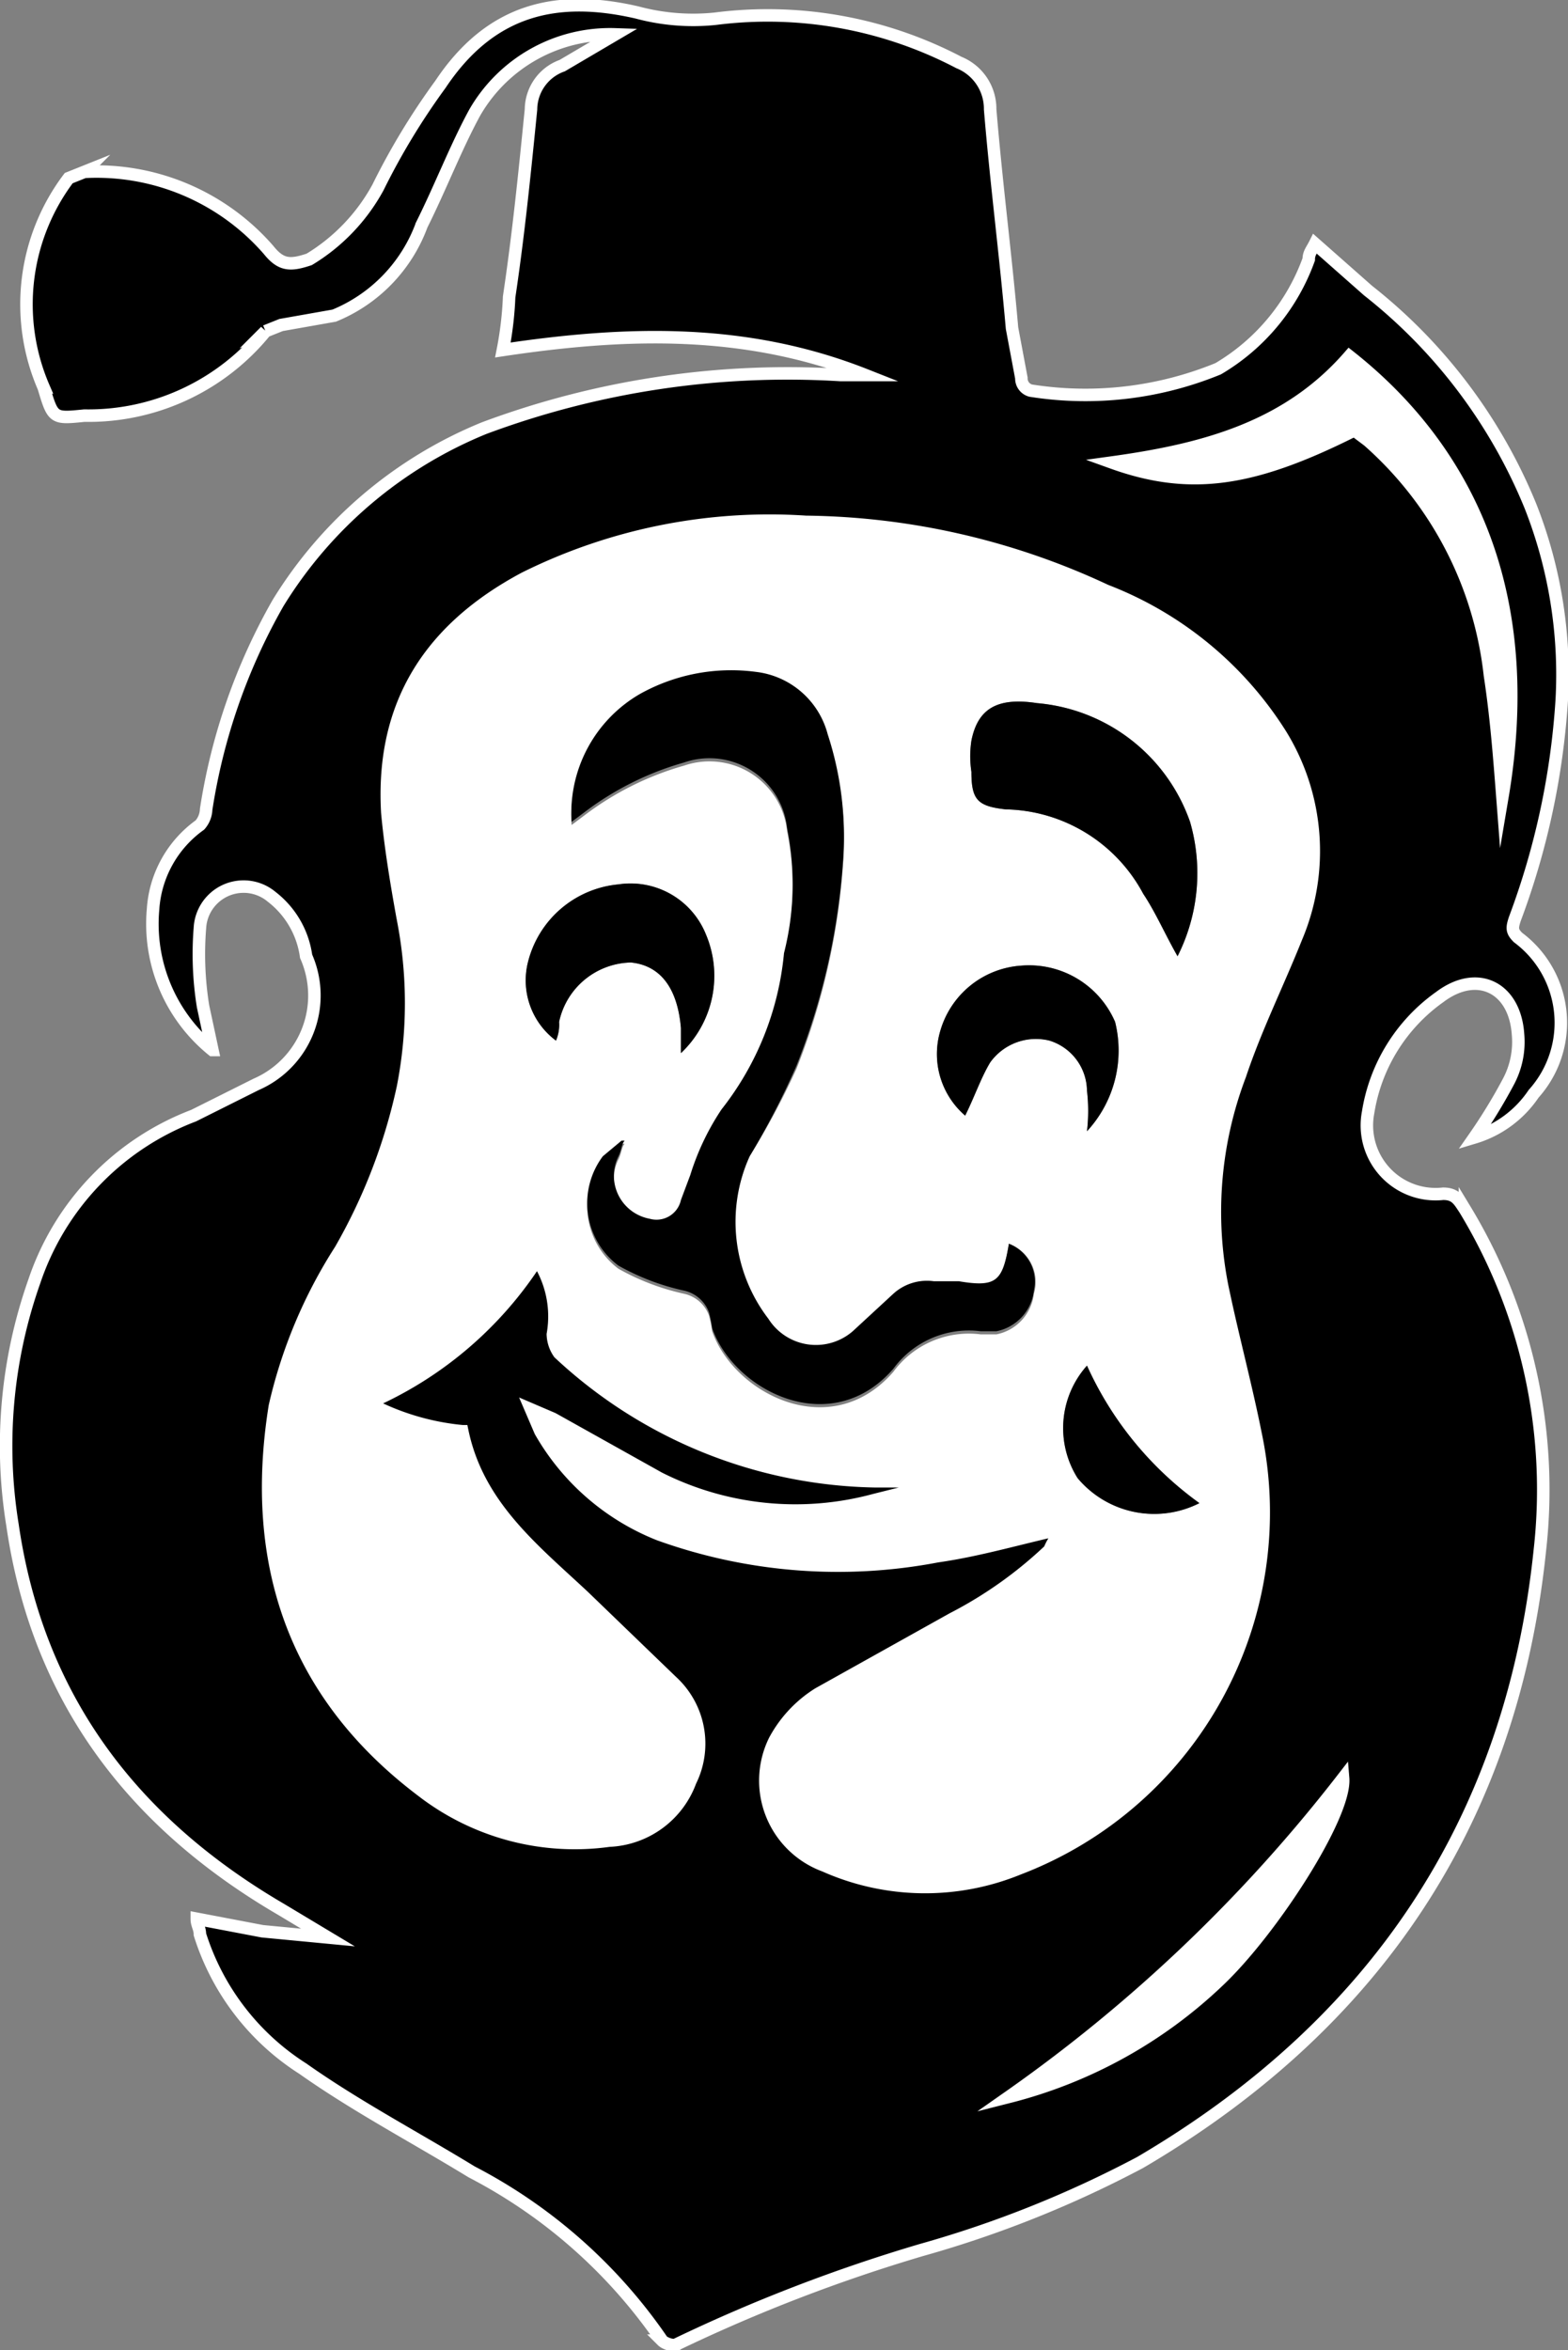 <svg xmlns="http://www.w3.org/2000/svg" viewBox="0 0 50.2 75.2"><rect x="0" y="0" width="50.2" height="75.2" fill="#808080" stroke="none"/><defs><style>.cls-1{stroke:#fff;stroke-miterlimit:10;stroke-width:0.4px;}.cls-2{fill:#fff;}</style></defs><g id="Layer_2" data-name="Layer 2"><g id="Layer_1-2" data-name="Layer 1"><path class="cls-1" d="M6.3,61.4l2.1.4,2.1.2h0L9,61.1C4.2,58.3,1.2,54.3.4,48.8A15.8,15.8,0,0,1,1.1,41a8.6,8.6,0,0,1,5.1-5.3l2-1a3.1,3.1,0,0,0,1.6-4.1,2.9,2.9,0,0,0-1.1-1.9,1.4,1.4,0,0,0-2.3,1,10.5,10.5,0,0,0,.1,2.5l.3,1.4a5.2,5.2,0,0,1-1.9-4.5,3.6,3.6,0,0,1,1.5-2.7.8.8,0,0,0,.2-.5,19.2,19.2,0,0,1,2.3-6.6,13.9,13.9,0,0,1,6.6-5.6A27.8,27.8,0,0,1,26.9,12h.8c-3.8-1.5-7.6-1.4-11.6-.8a11.1,11.1,0,0,0,.2-1.7c.3-2,.5-4,.7-6a1.5,1.5,0,0,1,1-1.4l1.7-1a5,5,0,0,0-4.5,2.5c-.6,1.1-1.1,2.4-1.7,3.6a5,5,0,0,1-2.8,2.9L9,10.4l-.5.2a7.3,7.3,0,0,1-5.8,2.7c-1,.1-1,.1-1.3-.9a6.7,6.7,0,0,1,.8-6.7l.5-.2A7.3,7.3,0,0,1,8.6,8c.4.5.7.5,1.3.3A6.1,6.1,0,0,0,12.1,6a22.3,22.3,0,0,1,2-3.3C15.7.3,17.8-.2,20.4.4a6.9,6.9,0,0,0,2.5.2A13.2,13.2,0,0,1,30.7,2a1.6,1.6,0,0,1,1,1.5c.2,2.4.5,4.7.7,7l.3,1.6a.4.4,0,0,0,.3.4,11.2,11.2,0,0,0,6-.7,6.7,6.7,0,0,0,2.9-3.5c0-.2.1-.3.2-.5l1.7,1.5A16.9,16.9,0,0,1,49,16.2a14.7,14.7,0,0,1,1,6.2,24.3,24.3,0,0,1-1.5,7c-.1.3-.1.4.1.6a3.4,3.4,0,0,1,.5,5,3.5,3.5,0,0,1-1.9,1.4,17.4,17.4,0,0,0,1.1-1.8,2.7,2.7,0,0,0,.3-1.5c-.1-1.5-1.3-2.1-2.5-1.2a5.6,5.6,0,0,0-2.3,3.7,2.2,2.2,0,0,0,2.4,2.6c.4,0,.5.2.7.5a17.3,17.3,0,0,1,2.4,10.9c-.9,8.7-5.3,15.2-12.8,19.6a35.3,35.3,0,0,1-7,2.8,52.4,52.4,0,0,0-7.8,3c-.1.1-.4,0-.5-.1a16.7,16.7,0,0,0-6.1-5.4c-1.8-1.1-3.7-2.1-5.4-3.3a7.9,7.9,0,0,1-3.3-4.3C6.4,61.7,6.3,61.6,6.3,61.4ZM34.1,48.9a1.8,1.8,0,0,0-.5.7,13.4,13.4,0,0,1-3.1,2.2l-4.3,2.4a4,4,0,0,0-1.4,1.5,2.9,2.9,0,0,0,1.6,4,7.9,7.9,0,0,0,6.2.1,12.2,12.2,0,0,0,7.6-13.9c-.3-1.5-.7-3-1-4.4a12.3,12.3,0,0,1,.5-7.1c.5-1.5,1.2-2.9,1.8-4.4a7.1,7.1,0,0,0-.5-6.5,11.5,11.5,0,0,0-5.6-4.6,23.2,23.2,0,0,0-9.6-2.2,17.6,17.6,0,0,0-9,1.8c-3,1.6-4.6,4-4.4,7.5.1,1.1.3,2.3.5,3.4a14,14,0,0,1,0,5.4,18.1,18.1,0,0,1-2,5.2,15.7,15.7,0,0,0-2.1,5c-.8,5,.6,9.2,4.7,12.3a8,8,0,0,0,6,1.6A2.9,2.9,0,0,0,22.1,57a2.7,2.7,0,0,0-.6-3.2l-2.8-2.7c-1.6-1.5-3.4-2.9-3.9-5.3a8,8,0,0,1-3-.9,12.1,12.1,0,0,0,5.4-4.6,3.3,3.3,0,0,1,.5,2.4,1.1,1.1,0,0,0,.2.6A15.2,15.2,0,0,0,28,47.4h2.4L28,48a9.7,9.7,0,0,1-6.9-.7l-3.4-1.9-.7-.3.3.7a7.6,7.6,0,0,0,3.8,3.3,16.9,16.9,0,0,0,8.9.7C31.4,49.6,32.7,49.2,34.1,48.9Zm9.2-35.1h.1l.4.3a11.7,11.7,0,0,1,3.9,7.5c.2,1.3.3,2.6.4,3.9,1.1-6.5-1.1-11.1-4.9-14.1-2,2.3-4.7,3-7.6,3.4C38.1,15.7,40.1,15.4,43.3,13.8Zm-11,53.3A15.1,15.1,0,0,0,39,63.4c1.7-1.6,4.1-5.3,4-6.5A49.3,49.3,0,0,1,32.3,67.1Z"/><path class="cls-2" d="M34.1,48.9c-1.4.3-2.7.7-4.1.9a16.9,16.9,0,0,1-8.9-.7,7.6,7.6,0,0,1-3.8-3.3l-.3-.7.7.3,3.4,1.9A9.7,9.7,0,0,0,28,48l2.4-.5H28a15.2,15.2,0,0,1-10.1-4.1,1.1,1.1,0,0,1-.2-.6,3.3,3.3,0,0,0-.5-2.4,12.1,12.1,0,0,1-5.4,4.6,8,8,0,0,0,3,.9c.5,2.4,2.3,3.8,3.9,5.3l2.8,2.7a2.7,2.7,0,0,1,.6,3.2,2.9,2.9,0,0,1-2.6,1.9,8,8,0,0,1-6-1.6C9.4,54.2,8,50,8.8,45a15.7,15.7,0,0,1,2.1-5,18.1,18.1,0,0,0,2-5.2,14,14,0,0,0,0-5.4c-.2-1.1-.4-2.3-.5-3.4-.2-3.5,1.4-5.9,4.4-7.5a17.6,17.6,0,0,1,9-1.8,23.2,23.2,0,0,1,9.6,2.2A11.5,11.5,0,0,1,41,23.5a7.1,7.1,0,0,1,.5,6.5c-.6,1.5-1.3,2.9-1.8,4.4a12.3,12.3,0,0,0-.5,7.1c.3,1.4.7,2.9,1,4.4a12.2,12.2,0,0,1-7.6,13.9,7.9,7.9,0,0,1-6.2-.1,2.9,2.9,0,0,1-1.6-4,4,4,0,0,1,1.4-1.5l4.3-2.4a13.4,13.4,0,0,0,3.1-2.2A1.8,1.8,0,0,1,34.1,48.9Zm-1.8-9.1c-.2,1.2-.4,1.4-1.6,1.3h-.8a1.6,1.6,0,0,0-1.3.4l-1.3,1.2a1.8,1.8,0,0,1-2.7-.4A5.1,5.1,0,0,1,24,37a24.9,24.9,0,0,0,1.5-2.8A21.8,21.8,0,0,0,27,27.5a10.5,10.5,0,0,0-.5-3.9,2.7,2.7,0,0,0-2.3-2,6,6,0,0,0-3.7.7,4.4,4.4,0,0,0-2.2,4.1l.4-.3a9.6,9.6,0,0,1,3.2-1.6,2.5,2.5,0,0,1,3.3,2.1,9,9,0,0,1-.1,4,9.5,9.5,0,0,1-2,5,8.1,8.1,0,0,0-1,2.1l-.3.8a.8.8,0,0,1-1,.6,1.4,1.4,0,0,1-1-2c.1-.2.1-.4.2-.5h-.1l-.6.5a2.5,2.5,0,0,0,.5,3.5,7.6,7.6,0,0,0,2.1.8,1.1,1.1,0,0,1,.8.7,4.3,4.3,0,0,1,.1.5c.7,2,3.8,3.6,5.8,1.3a3,3,0,0,1,2.8-1.2h.5a1.5,1.5,0,0,0,1.2-1.3A1.3,1.3,0,0,0,32.3,39.8Zm5.4-9.2a5.9,5.9,0,0,0,.4-4.3,5.7,5.7,0,0,0-4.9-3.8c-1.3-.2-1.9.2-2.1,1.2a3.3,3.3,0,0,0,0,1c0,.9.2,1.1,1.1,1.2a5.1,5.1,0,0,1,4.4,2.7C37,29.2,37.3,29.9,37.7,30.6ZM17.8,33.3a1.3,1.3,0,0,0,.1-.6,2.4,2.4,0,0,1,2.3-1.9c1,.1,1.5.9,1.6,2.1v.8a3.4,3.4,0,0,0,.8-3.8,2.6,2.6,0,0,0-2.8-1.6,3.3,3.3,0,0,0-2.9,2.5A2.4,2.4,0,0,0,17.8,33.3Zm13.1,2.4c.3-.6.5-1.2.8-1.7a1.8,1.8,0,0,1,1.9-.7,1.7,1.7,0,0,1,1.2,1.6,5.6,5.6,0,0,1,0,1.3,3.8,3.8,0,0,0,.9-3.5,3,3,0,0,0-3-1.8A2.9,2.9,0,0,0,30.1,33,2.6,2.6,0,0,0,30.9,35.7Zm7.5,12.4a11,11,0,0,1-3.6-4.4,3,3,0,0,0-.3,3.6A3.2,3.2,0,0,0,38.4,48.1Z"/><path class="cls-2" d="M43.3,13.8c-3.2,1.6-5.2,1.9-7.7,1.1,2.9-.4,5.6-1.1,7.6-3.4,3.8,3,6,7.6,4.9,14.1-.1-1.3-.2-2.6-.4-3.9a11.7,11.7,0,0,0-3.9-7.5l-.4-.3Z"/><path class="cls-2" d="M32.3,67.1A49.3,49.3,0,0,0,43,56.9c.1,1.2-2.3,4.9-4,6.5A15.1,15.1,0,0,1,32.3,67.1Z"/><path d="M32.3,39.8a1.3,1.3,0,0,1,.8,1.5,1.5,1.5,0,0,1-1.2,1.3h-.5a3,3,0,0,0-2.8,1.2c-2,2.3-5.1.7-5.8-1.3a4.3,4.3,0,0,0-.1-.5,1.1,1.1,0,0,0-.8-.7,7.6,7.6,0,0,1-2.1-.8,2.5,2.5,0,0,1-.5-3.5l.6-.5H20c-.1.1-.1.3-.2.5a1.4,1.4,0,0,0,1,2,.8.8,0,0,0,1-.6l.3-.8a8.1,8.1,0,0,1,1-2.1,9.5,9.5,0,0,0,2-5,9,9,0,0,0,.1-4,2.5,2.5,0,0,0-3.3-2.1,9.6,9.6,0,0,0-3.2,1.6l-.4.3a4.4,4.4,0,0,1,2.2-4.1,6,6,0,0,1,3.7-.7,2.7,2.7,0,0,1,2.3,2,10.5,10.5,0,0,1,.5,3.9,21.8,21.8,0,0,1-1.5,6.7A24.9,24.9,0,0,1,24,37a5.1,5.1,0,0,0,.6,5.2,1.8,1.8,0,0,0,2.7.4l1.3-1.2a1.6,1.6,0,0,1,1.3-.4h.8C31.9,41.2,32.1,41,32.3,39.8Z"/><path d="M37.7,30.6c-.4-.7-.7-1.4-1.1-2a5.1,5.1,0,0,0-4.4-2.7c-.9-.1-1.1-.3-1.1-1.2a3.3,3.3,0,0,1,0-1c.2-1,.8-1.4,2.1-1.2a5.7,5.7,0,0,1,4.9,3.8A5.9,5.9,0,0,1,37.7,30.6Z"/><path d="M17.8,33.3a2.4,2.4,0,0,1-.9-2.5,3.3,3.3,0,0,1,2.9-2.5,2.6,2.6,0,0,1,2.8,1.6,3.4,3.4,0,0,1-.8,3.8v-.8c-.1-1.2-.6-2-1.6-2.1a2.4,2.4,0,0,0-2.3,1.9A1.3,1.3,0,0,1,17.8,33.3Z"/><path d="M30.9,35.7a2.6,2.6,0,0,1-.8-2.7,2.9,2.9,0,0,1,2.6-2.1,3,3,0,0,1,3,1.8,3.8,3.8,0,0,1-.9,3.5,5.6,5.6,0,0,0,0-1.3,1.7,1.7,0,0,0-1.2-1.6,1.8,1.8,0,0,0-1.9.7C31.4,34.5,31.2,35.1,30.9,35.7Z"/><path d="M38.4,48.1a3.2,3.2,0,0,1-3.9-.8,3,3,0,0,1,.3-3.6A11,11,0,0,0,38.4,48.1Z"/></g></g></svg>